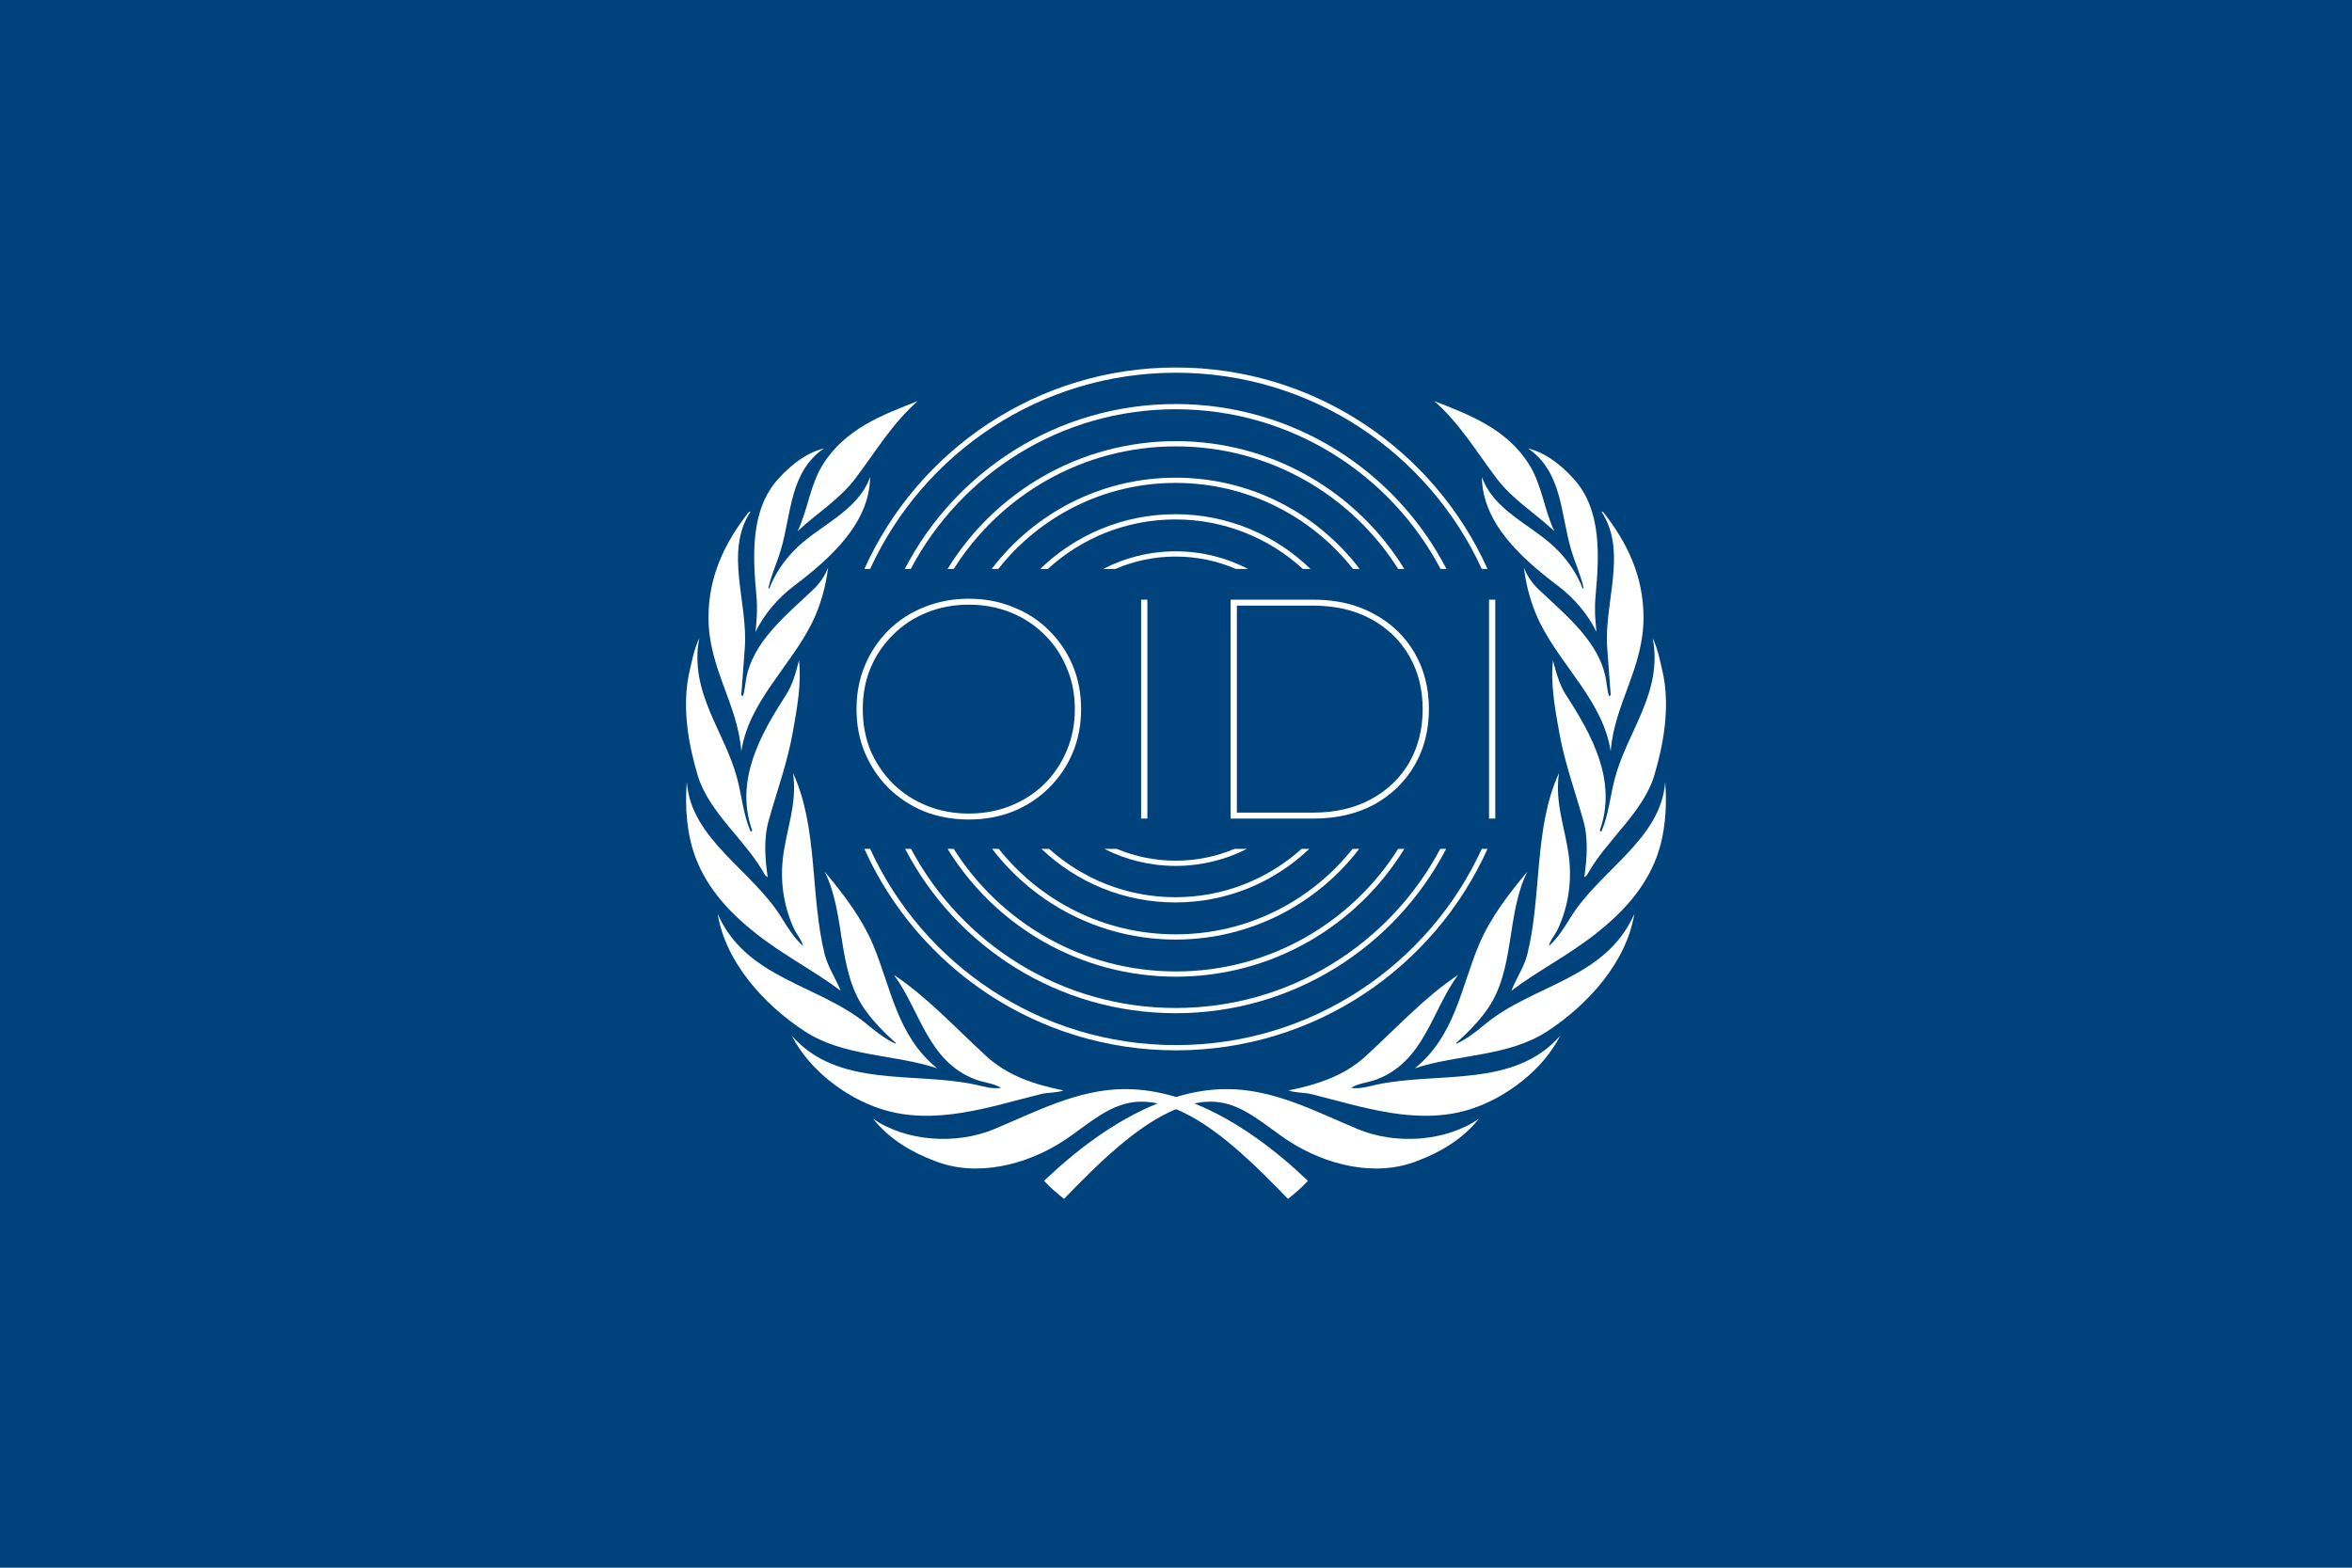 <svg width="18000" height="12000" viewBox="0 0 18000 12000" fill="none" xmlns="http://www.w3.org/2000/svg">
<rect width="18000" height="12000" fill="#00437C"/>
<path d="M9389.22 8336.55C9751.72 8336.55 10075.5 8511.8 10393.6 8643.78C10681.4 8763.18 11063.1 8739.53 11318.1 8563.71C11191.9 8721.99 11023.1 8819.43 10848.9 8885.59C10525 9014.84 10147.1 8915.66 9871.55 8739.54C9673.01 8612.62 9502.83 8432.75 9266.54 8432.75C9224.67 8432.75 9182.55 8437.46 9140.31 8446.34C9472.14 8579.28 9773.87 8813.45 10009.4 9038.44C9966.03 9087.96 9909.95 9134.23 9857.1 9176.89C9594.52 8905.53 9296.81 8611.61 9000 8490.2C8703.19 8611.61 8405.48 8905.53 8142.9 9176.89C8090.05 9134.23 8033.97 9087.96 7990.64 9038.44C8226.13 8813.45 8527.85 8579.28 8859.68 8446.34C8817.44 8437.47 8775.33 8432.75 8733.46 8432.75C8497.17 8432.75 8326.99 8612.62 8128.45 8739.54C7852.91 8915.66 7474.95 9014.84 7151.07 8885.59C6976.87 8819.43 6808.08 8721.99 6681.94 8563.71C6936.86 8739.53 7318.61 8763.18 7606.41 8643.78C7924.51 8511.8 8248.28 8336.55 8610.78 8336.55C8742.77 8336.55 8873.13 8358.65 9000 8396.98C9126.87 8358.65 9257.23 8336.55 9389.22 8336.55Z" fill="white"/>
<path d="M6841.38 7462.82C7097.56 7633.11 7309.78 7866.27 7549.33 8085.37C7716.04 8237.86 7923.76 8303.12 8139.19 8346.95C8087.43 8365.87 8019.7 8361.41 7963.95 8375.23C7577 8471.22 7147.98 8622.76 6736.24 8486.88C6470.51 8399.2 6194.01 8191.53 6059.74 7928.31C6413.56 8331.07 6990.61 8201.49 7462.95 8302.09C7528.68 8316.08 7590.43 8337.9 7661 8327.08C7604.86 8291.47 7530.41 8287.47 7465.55 8263.04C7099.08 8124.97 7041.95 7732.75 6841.38 7462.82Z" fill="white"/>
<path d="M11158.6 7462.82C10958.1 7732.75 10900.9 8124.97 10534.4 8263.04C10469.6 8287.47 10395.1 8291.47 10339 8327.08C10409.6 8337.9 10471.3 8316.08 10537.1 8302.09C11009.4 8201.49 11586.4 8331.07 11940.3 7928.31C11806 8191.53 11529.5 8399.2 11263.8 8486.88C10852 8622.76 10423 8471.22 10036 8375.23C9980.3 8361.41 9912.57 8365.87 9860.81 8346.95C10076.2 8303.12 10284 8237.86 10450.7 8085.37C10690.2 7866.27 10902.4 7633.11 11158.6 7462.82Z" fill="white"/>
<path d="M6310.94 6671.57C6458.55 6848.31 6596.99 7030.31 6681.99 7232.67C6818.76 7558.34 6865.23 7929.86 7172 8177.32C6840 8067.78 6456.98 8089.58 6158 7893.76C5843.74 7687.92 5552.48 7363.01 5492.61 6996.17C5713.3 7495.82 6267.77 7534.96 6636.45 7841.49C6706.55 7899.78 6776.07 7953.41 6853.07 7989.32L6857.04 7985.3C6771.97 7908.33 6679.9 7816.6 6614 7720.86C6403.28 7414.67 6473.42 6996.17 6310.94 6671.57Z" fill="white"/>
<path d="M11689.1 6671.57C11526.6 6996.17 11596.7 7414.67 11386 7720.86C11320.1 7816.6 11228 7908.33 11143 7985.3L11146.9 7989.32C11223.9 7953.41 11293.5 7899.78 11363.6 7841.49C11732.2 7534.96 12286.7 7495.82 12507.4 6996.17C12447.5 7363.01 12156.3 7687.92 11842 7893.76C11543 8089.58 11160 8067.78 10828 8177.32C11134.8 7929.86 11181.2 7558.34 11318 7232.67C11403 7030.31 11541.4 6848.31 11689.1 6671.57Z" fill="white"/>
<path d="M6659.01 6497.65C7065.39 7384.14 7960.58 7999.89 8999.59 7999.89C10038.6 7999.89 10933.8 7384.14 11340.2 6497.65H11384.1C10975 7406.85 10061.2 8039.89 8999.59 8039.89C7937.94 8039.89 7024.14 7406.85 6615.06 6497.65H6659.01Z" fill="white"/>
<path d="M6972.25 6497.65C7357.16 7222.28 8119.62 7715.74 8997.34 7715.74C9875.05 7715.74 10637.5 7222.28 11022.4 6497.65H11067.6C10679.2 7245.14 9897.92 7755.74 8997.34 7755.74C8096.76 7755.74 7315.43 7245.14 6927.06 6497.65H6972.25Z" fill="white"/>
<path d="M6069.12 5917.86C6261.74 6333.64 6199.61 6853.42 6310.94 7302.97C6335.56 7402.43 6396.13 7489.47 6433.45 7583.66C6244.19 7439.68 5996.16 7311.88 5788.41 7148.13C5587.51 6989.77 5413.11 6804.17 5322.47 6562.65C5257.16 6388.62 5240.16 6181.03 5256.2 5985.25C5288.11 6425.48 5756.77 6660.64 5980.26 7022.51C6027.98 7099.8 6077.1 7179.58 6146.42 7241.99C6135.61 7195.14 6097.05 7153.6 6075.81 7107.62C6004.15 6952.35 5971.7 6772.66 5989.59 6587.89C6011.37 6363.1 6105.09 6154.35 6069.12 5917.86Z" fill="white"/>
<path d="M11930.9 5917.86C11894.9 6154.35 11988.6 6363.1 12010.4 6587.89C12028.3 6772.66 11995.8 6952.35 11924.2 7107.62C11903 7153.6 11864.4 7195.14 11853.6 7241.99C11922.9 7179.58 11972 7099.8 12019.7 7022.51C12243.2 6660.64 12711.9 6425.48 12743.8 5985.25C12759.8 6181.03 12742.8 6388.62 12677.5 6562.65C12586.9 6804.17 12412.5 6989.77 12211.6 7148.13C12003.8 7311.88 11755.8 7439.68 11566.6 7583.66C11603.9 7489.47 11664.4 7402.42 11689.1 7302.97C11800.4 6853.42 11738.3 6333.64 11930.9 5917.86Z" fill="white"/>
<path d="M7298.93 6497.65C7654.85 7061.54 8283.48 7436.1 8999.59 7436.1C9715.7 7436.1 10344.3 7061.54 10700.3 6497.65H10747.4C10386.9 7084.62 9738.94 7476.1 8999.59 7476.1C8260.24 7476.1 7612.32 7084.63 7251.8 6497.65H7298.93Z" fill="white"/>
<path d="M7643.43 6497.65C7959.93 6896.3 8448.78 7151.95 8997.34 7151.95C9545.89 7151.95 10034.7 6896.3 10351.2 6497.65H10402C10078.9 6919.73 9569.91 7191.95 8997.34 7191.95C8424.76 7191.95 7915.77 6919.73 7592.71 6497.65H7643.43Z" fill="white"/>
<path d="M8028.96 6497.65C8285.03 6727.78 8623.7 6867.8 8995.08 6867.8C9366.46 6867.8 9705.13 6727.78 9961.2 6497.65H10020.1C9753.46 6751.78 9392.49 6907.8 8995.08 6907.8C8597.67 6907.8 8236.7 6751.78 7970.08 6497.65H8028.96Z" fill="white"/>
<path d="M5351.94 4884.06C5271.01 5299.34 5547.28 5599.31 5641.6 5958.6C5677.15 6093.99 5689.31 6237.85 5744.07 6364.2C5749.16 6366.93 5753.59 6361.63 5756.74 6357.54C5620.45 5975.18 5820.25 5621.79 6014.9 5320.39C6066.05 5241.17 6090.7 5148.92 6114.58 5055.66C6135.62 5228.76 6098.78 5429.14 6066.75 5607.75C6025.52 5837.7 5946.93 6053.24 5884.47 6275.1C5843.34 6413.71 5854.19 6570.15 5875.3 6715.36L5855.44 6699.53C5710.53 6432 5424.6 6222.99 5338.26 5931C5269.25 5697.63 5221.52 5428.02 5269.3 5174.13C5291.9 5075.88 5309.18 4974.19 5351.94 4884.06Z" fill="white"/>
<path d="M12648.1 4884.06C12690.8 4974.19 12708.1 5075.88 12730.7 5174.13C12778.5 5428.02 12730.7 5697.63 12661.7 5931C12575.4 6222.99 12289.5 6432 12144.6 6699.53L12124.7 6715.36C12145.8 6570.15 12156.7 6413.71 12115.5 6275.1C12053.1 6053.24 11974.5 5837.7 11933.2 5607.75C11901.2 5429.14 11864.4 5228.76 11885.4 5055.66C11909.3 5148.92 11934 5241.17 11985.1 5320.39C12179.8 5621.79 12379.5 5975.18 12243.3 6357.54C12246.4 6361.63 12250.8 6366.93 12255.9 6364.2C12310.7 6237.85 12322.8 6093.99 12358.4 5958.6C12452.7 5599.31 12729 5299.34 12648.1 4884.06Z" fill="white"/>
<path d="M8546.57 6497.65C8685.21 6555.94 8837.51 6588.15 8997.34 6588.15C9157.16 6588.15 9309.46 6555.94 9448.1 6497.65H9543.07C9379.25 6581.1 9193.79 6628.15 8997.34 6628.15C8800.88 6628.15 8615.42 6581.1 8451.6 6497.65H8546.57Z" fill="white"/>
<path fill-rule="evenodd" clip-rule="evenodd" d="M7414.33 4583.01C7537.21 4583.01 7650.51 4604.56 7754.23 4647.64C7859.56 4689.13 7950.52 4748.18 8027.12 4824.78C8105.31 4901.38 8165.95 4990.74 8209.04 5092.87C8252.13 5195.01 8273.67 5306.71 8273.67 5427.99C8273.67 5549.27 8252.13 5660.98 8209.04 5763.11C8165.95 5865.24 8105.31 5954.61 8027.12 6031.21C7950.52 6107.81 7859.56 6167.65 7754.23 6210.74C7650.51 6252.23 7537.21 6272.97 7414.33 6272.97C7291.45 6272.97 7177.35 6252.23 7072.03 6210.74C6968.3 6167.65 6877.34 6107.81 6799.15 6031.21C6722.55 5954.61 6662.7 5865.24 6619.62 5763.11C6576.53 5660.98 6554.99 5549.27 6554.99 5427.99C6554.99 5306.71 6576.53 5195.01 6619.62 5092.87C6662.7 4990.74 6722.55 4901.38 6799.15 4824.78C6877.34 4748.18 6968.3 4689.13 7072.03 4647.64C7177.35 4604.56 7291.45 4583.01 7414.33 4583.01ZM7414.33 4628.49C7299.43 4628.49 7192.51 4648.44 7093.57 4688.34C6994.63 4728.23 6908.46 4784.88 6835.05 4858.29C6761.64 4930.1 6704.2 5014.68 6662.7 5112.02C6622.81 5207.77 6602.86 5313.09 6602.86 5427.99C6602.86 5542.89 6622.81 5649.01 6662.7 5746.36C6704.2 5842.1 6761.64 5926.68 6835.05 6000.09C6908.46 6071.9 6994.63 6127.75 7093.57 6167.65C7192.51 6207.54 7299.43 6227.49 7414.33 6227.49C7529.23 6227.49 7636.15 6207.54 7735.09 6167.65C7834.03 6127.75 7920.2 6071.9 7993.61 6000.09C8067.01 5926.68 8123.66 5842.1 8163.56 5746.36C8205.05 5649.01 8225.8 5542.89 8225.8 5427.99C8225.8 5313.09 8205.05 5207.77 8163.56 5112.02C8123.66 5014.68 8067.01 4930.1 7993.61 4858.29C7920.2 4784.88 7834.03 4728.23 7735.09 4688.34C7636.15 4648.44 7529.23 4628.49 7414.33 4628.49Z" fill="white"/>
<path d="M8780.99 6265.79H8733.11V4590.19H8780.99V6265.79Z" fill="white"/>
<path fill-rule="evenodd" clip-rule="evenodd" d="M10052.4 4590.19C10229.5 4590.19 10384.3 4626.9 10516.7 4700.31C10649.2 4772.12 10752.1 4871.06 10825.5 4997.12C10898.9 5123.19 10935.6 5266.82 10935.6 5427.99C10935.6 5589.17 10898.9 5732.79 10825.5 5858.86C10752.1 5984.93 10649.2 6084.67 10516.7 6158.07C10384.3 6229.88 10229.5 6265.79 10052.4 6265.79H9418.03V4590.19H10052.4ZM9465.9 6220.31H10047.6C10218.3 6220.31 10366.7 6186 10492.8 6117.38C10618.9 6048.76 10716.2 5955.41 10784.8 5837.32C10853.5 5717.63 10887.8 5581.19 10887.8 5427.99C10887.8 5274.8 10853.5 5139.15 10784.8 5021.06C10716.2 4901.38 10618.9 4807.22 10492.8 4738.6C10366.7 4669.98 10218.3 4635.67 10047.6 4635.67H9465.9V6220.31Z" fill="white"/>
<path d="M11443.5 6265.79H11395.6V4590.19H11443.5V6265.79Z" fill="white"/>
<path d="M5728.05 3922.77C5733.37 3920.11 5737.17 3914.78 5744.04 3916.01C5541.99 4223.39 5725.89 4611.36 5699.93 4959.98L5673.27 5317.79C5677.23 5320.39 5677.23 5331.14 5686.62 5327.02C5698.56 5287.13 5702.18 5244.7 5709.13 5203.51C5757.78 4915.06 6011.06 4714.28 6225.88 4510.64C6275.01 4464.12 6313.24 4407.31 6337.85 4344.29C6319.99 4487.98 6279.9 4635.27 6215.4 4765.86C6050.06 5100.59 5730.71 5370.79 5673.27 5751.2C5645.43 5386.62 5422.14 5115.59 5422.14 4727.42C5422.14 4413.16 5544.5 4156.81 5728.05 3922.77Z" fill="white"/>
<path d="M12256 3916.01C12262.8 3914.78 12266.6 3920.11 12272 3922.77C12455.5 4156.81 12577.9 4413.16 12577.9 4727.42C12577.9 5115.59 12354.6 5386.62 12326.7 5751.2C12269.3 5370.79 11949.9 5100.59 11784.6 4765.86C11720.1 4635.27 11680 4487.98 11662.2 4344.29C11686.8 4407.31 11725 4464.12 11774.1 4510.64C11988.9 4714.28 12242.2 4915.06 12290.9 5203.51C12297.8 5244.7 12301.4 5287.13 12313.4 5327.02C12322.8 5331.14 12322.8 5320.39 12326.7 5317.79L12300.1 4959.98C12274.1 4611.36 12458 4223.39 12256 3916.01Z" fill="white"/>
<path d="M6305.8 3432.23C6042.55 3613.23 6056.84 3936.76 5976.24 4207.26C5946.77 4306.17 5903.45 4398.85 5880.42 4501.07L5887.09 4506.38C5930.88 4390.83 6006.04 4279.74 6103.95 4187.36C6289.11 4012.67 6567.49 3906.92 6659.11 3651.39C6654.93 4006.49 6352.23 4276.44 6075.77 4485.26C5951.75 4578.94 5846.39 4704.69 5782.08 4836.53C5792.83 4738.41 5797.7 4656.77 5788.95 4561C5760.57 4250.8 5742.15 3903.05 5954.75 3667.35C6056.34 3554.69 6170.23 3466.92 6305.8 3432.23Z" fill="white"/>
<path d="M11694.2 3432.23C11829.8 3466.92 11943.7 3554.69 12045.3 3667.35C12257.8 3903.05 12239.4 4250.8 12211.1 4561C12202.3 4656.77 12207.2 4738.41 12217.9 4836.53C12153.6 4704.69 12048.2 4578.94 11924.2 4485.26C11647.8 4276.44 11345.1 4006.49 11340.9 3651.39C11432.5 3906.92 11710.9 4012.67 11896.1 4187.36C11994 4279.74 12069.1 4390.83 12112.9 4506.38L12119.6 4501.07C12096.5 4398.85 12053.2 4306.17 12023.8 4207.26C11943.2 3936.76 11957.5 3613.23 11694.2 3432.23Z" fill="white"/>
<path d="M8999.59 2813C10061.2 2813 10975 3446.04 11384.1 4355.24H11340.2C10933.8 3468.75 10038.6 2853 8999.59 2853C7960.58 2853 7065.39 3468.75 6659.01 4355.24H6615.06C7024.14 3446.04 7937.94 2813 8999.59 2813Z" fill="white"/>
<path d="M8997.34 3092.64C9899.73 3092.64 10682.4 3605.29 11070 4355.24H11024.8C10640.7 3628.15 9876.87 3132.64 8997.34 3132.64C8117.8 3132.64 7354 3628.15 6969.86 4355.24H6924.72C7312.29 3605.29 8094.95 3092.64 8997.34 3092.64Z" fill="white"/>
<path d="M8999.59 3376.79C9738.94 3376.79 10386.9 3768.27 10747.4 4355.24H10700.3C10344.3 3791.35 9715.7 3416.79 8999.59 3416.79C8283.48 3416.79 7654.85 3791.35 7298.93 4355.24H7251.8C7612.32 3768.27 8260.24 3376.79 8999.59 3376.79Z" fill="white"/>
<path d="M8997.34 3656.43C9571.95 3656.43 10082.5 3930.59 10405.4 4355.24H10354.8C10038.4 3954.01 9547.96 3696.43 8997.34 3696.43C8446.71 3696.43 7956.25 3954.01 7639.86 4355.24H7589.27C7912.15 3930.59 8422.73 3656.43 8997.34 3656.43Z" fill="white"/>
<path d="M8995.08 3936.08C9397.17 3936.08 9761.96 4095.79 10029.5 4355.24H9971.14C9713.93 4119.76 9371.29 3976.08 8995.08 3976.08C8618.87 3976.08 8276.23 4119.76 8019.02 4355.24H7960.7C8228.2 4095.79 8592.99 3936.08 8995.08 3936.08Z" fill="white"/>
<path d="M8997.34 4220.22C9197.3 4220.22 9385.88 4268.97 9551.84 4355.24H9458.69C9317.23 4294.1 9161.24 4260.22 8997.34 4260.22C8833.43 4260.22 8677.44 4294.1 8535.98 4355.24H8442.83C8608.79 4268.97 8797.37 4220.22 8997.34 4220.22Z" fill="white"/>
<path d="M7023.28 3070.3C6827.91 3241.74 6697.55 3462.42 6547.44 3660.78C6422.62 3825.77 6251.32 3927.99 6104.01 4066.44C6183.52 3901.47 6198.21 3712.43 6299.19 3552.83C6471.86 3279.91 6757.28 3173.99 7023.28 3070.3Z" fill="white"/>
<path d="M10976.7 3070.3C11242.7 3173.99 11528.1 3279.91 11700.8 3552.83C11801.8 3712.43 11816.5 3901.47 11896 4066.44C11748.7 3927.99 11577.4 3825.77 11452.6 3660.78C11302.4 3462.42 11172.1 3241.74 10976.7 3070.3Z" fill="white"/>
</svg>
